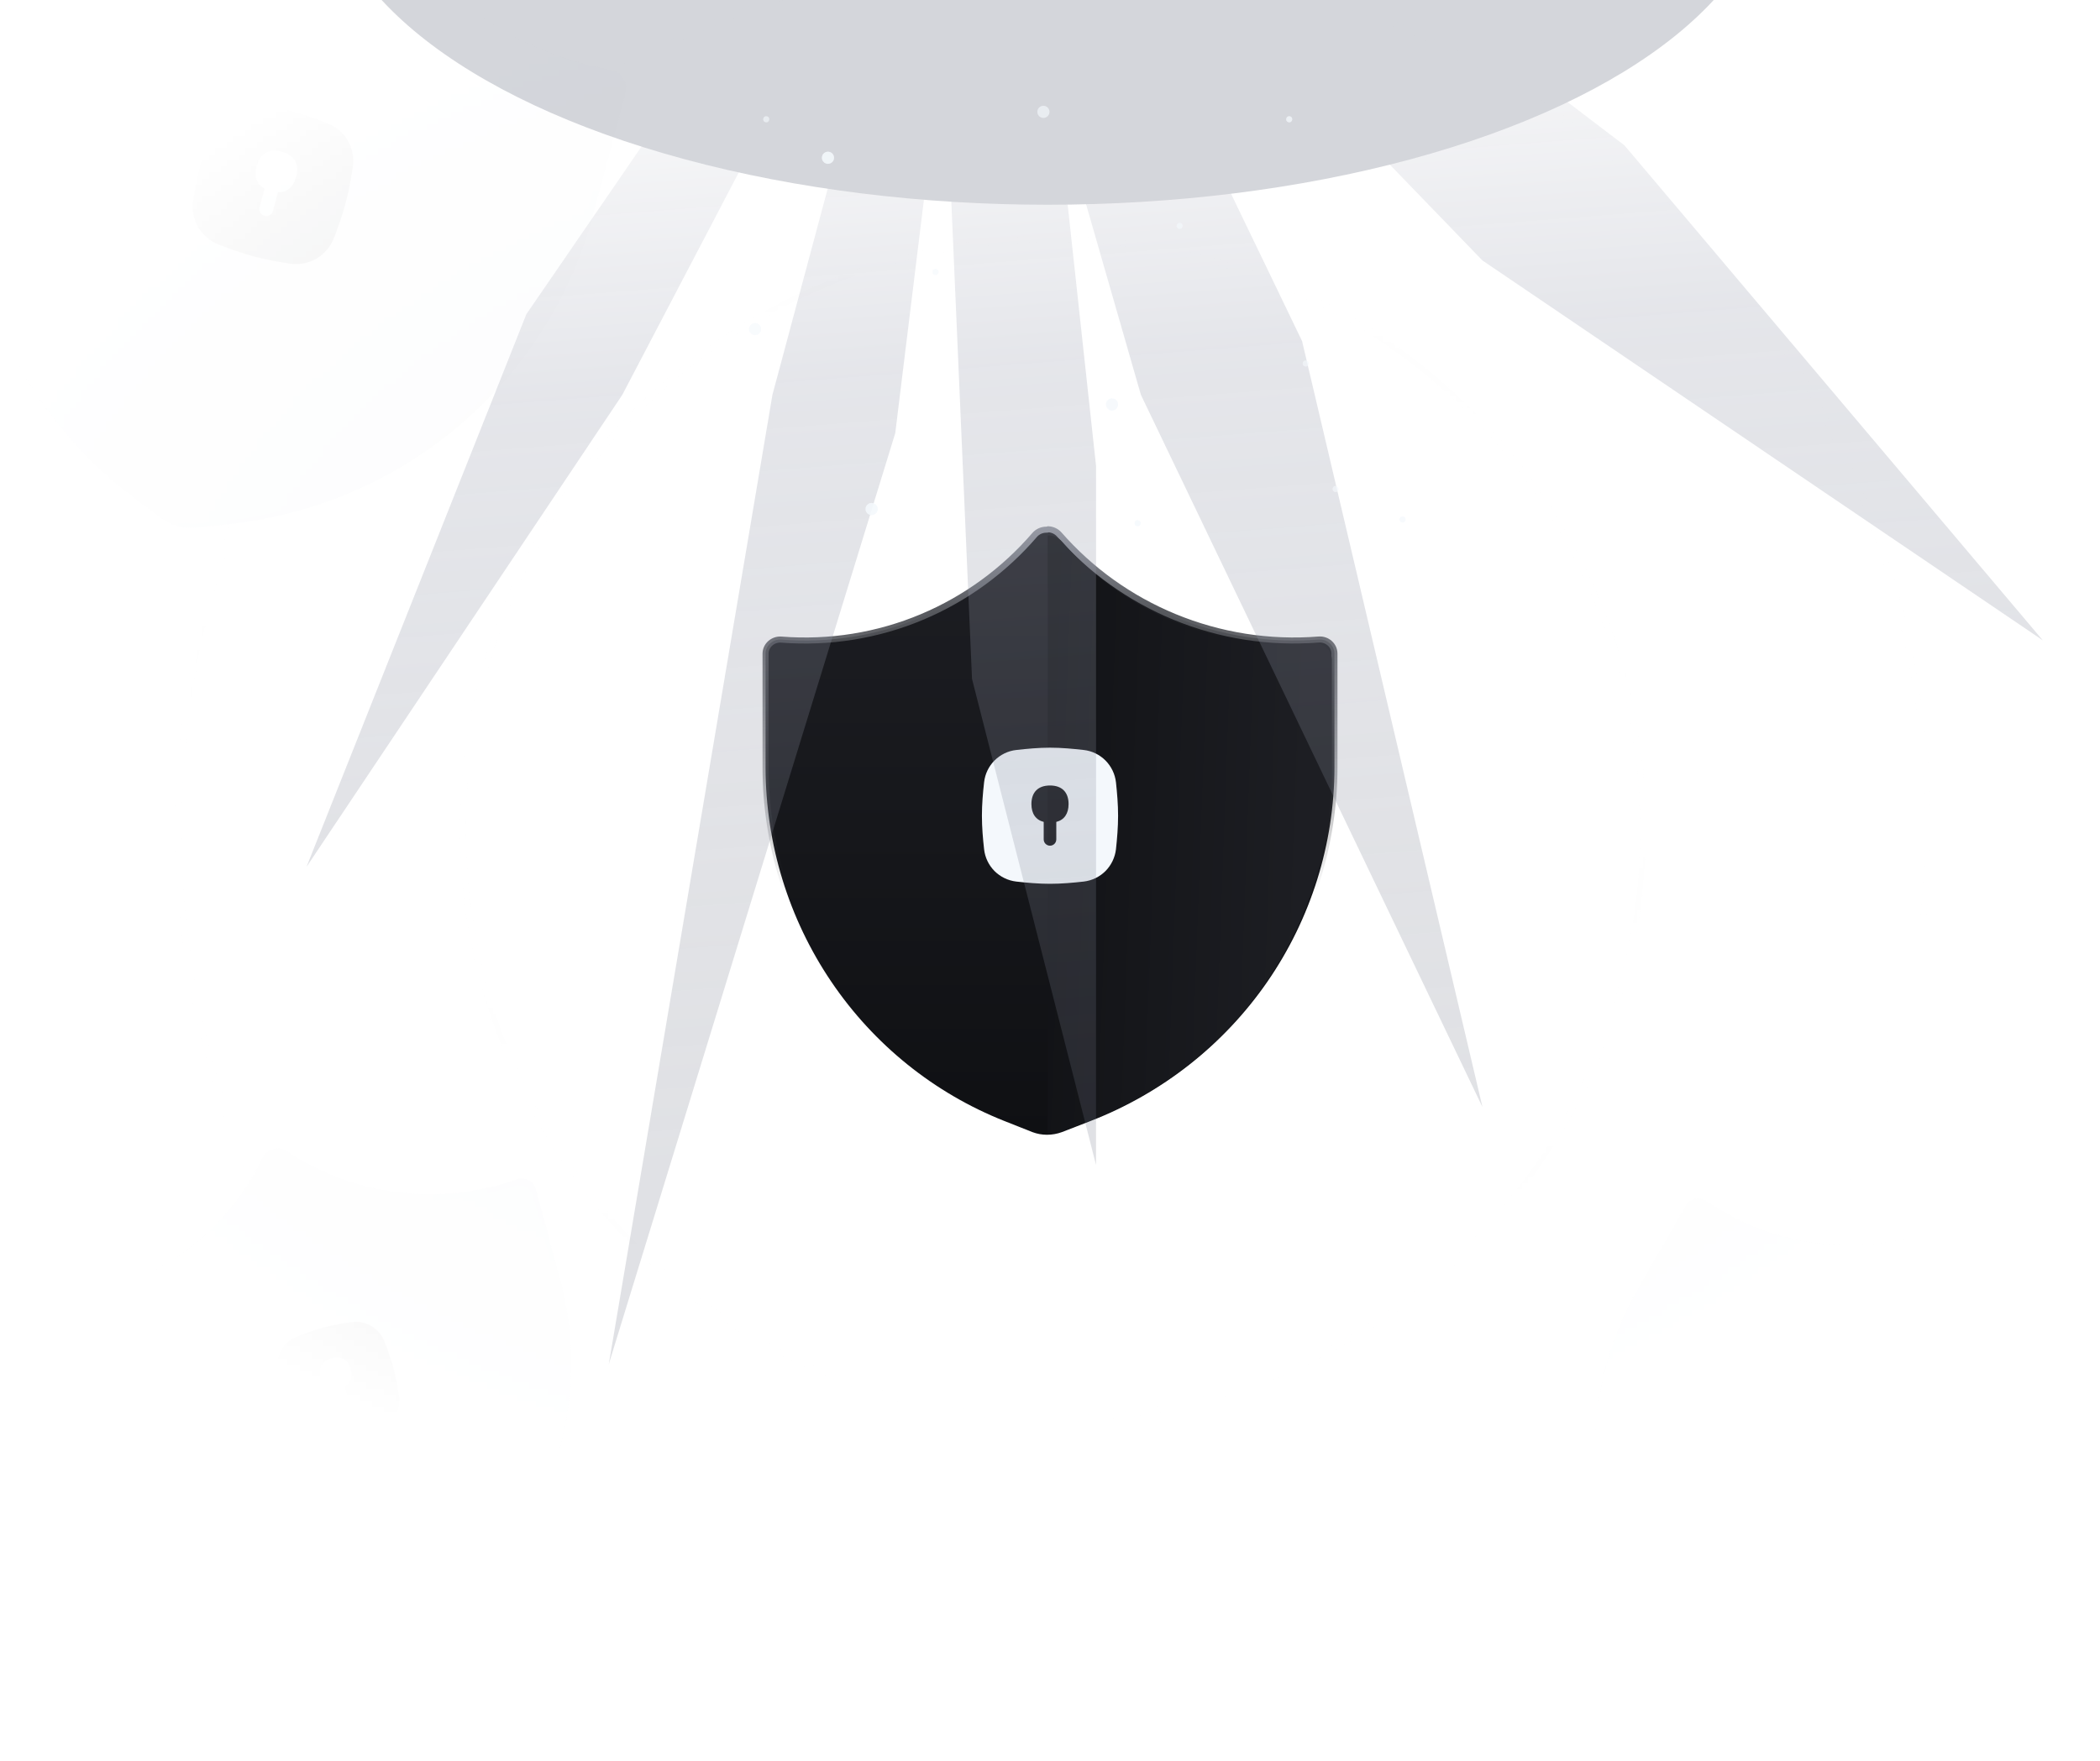 <svg width="347" height="291" viewBox="0 0 347 291" fill="none" xmlns="http://www.w3.org/2000/svg">
<g clip-path="url(#clip0_2902_33629)">
<mask id="mask0_2902_33629" style="mask-type:alpha" maskUnits="userSpaceOnUse" x="-6" y="-14" width="347" height="291">
<rect x="-6" y="-14" width="347" height="291" fill="url(#paint0_radial_2902_33629)"/>
</mask>
<g mask="url(#mask0_2902_33629)">
<circle cx="174" cy="137" r="97.5" stroke="#F4F8FC" stroke-opacity="0.15"/>
<circle cx="174" cy="137" r="144.5" stroke="#F4F8FC" stroke-opacity="0.15"/>
<path fill-rule="evenodd" clip-rule="evenodd" d="M88.548 196.527L92.643 211.808C95.385 222.105 94.921 233.009 91.337 243.083C87.744 253.159 81.183 261.939 72.504 268.291L69.079 270.798C68.458 271.233 67.772 271.556 67.043 271.751C66.314 271.946 65.591 272.001 64.852 271.93L60.713 271.451C50.224 270.234 40.33 265.864 32.302 258.901C24.274 251.939 18.493 242.708 15.711 232.422L11.619 217.149C11.256 215.796 12.185 214.436 13.558 214.181C20.049 212.98 26.171 210.237 31.416 206.167C36.501 202.21 40.599 197.128 43.393 191.328C43.739 190.61 44.384 190.133 45.101 189.959C45.117 189.954 45.121 189.936 45.119 189.928C45.114 189.912 45.126 189.891 45.142 189.887C45.845 189.69 46.623 189.776 47.277 190.209C52.713 193.847 58.939 196.189 65.477 197.041C72.195 197.914 79.022 197.187 85.394 194.924C86.718 194.457 88.186 195.174 88.548 196.527Z" fill="#E3E7ED"/>
<path fill-rule="evenodd" clip-rule="evenodd" d="M88.026 197.581L92.032 212.53C94.714 222.604 94.261 233.271 90.754 243.126C87.239 252.983 80.821 261.573 72.331 267.787L68.98 270.239C68.372 270.665 67.701 270.981 66.988 271.172L45.54 191.126C45.54 191.126 45.547 191.09 45.563 191.085C46.25 190.893 47.011 190.978 47.651 191.4C52.969 194.96 59.06 197.251 65.456 198.084C72.028 198.938 78.707 198.227 84.94 196.013C86.236 195.556 87.672 196.258 88.026 197.581Z" fill="#E4E9EE"/>
<path fill-rule="evenodd" clip-rule="evenodd" d="M63.522 221.693C63.095 220.618 62.328 219.73 61.34 219.153C60.344 218.578 59.181 218.352 58.047 218.525C56.554 218.752 55.001 219.012 53.454 219.426C51.907 219.841 50.432 220.392 49.026 220.942C47.957 221.359 47.063 222.137 46.488 223.133C45.921 224.126 45.701 225.279 45.877 226.421C46.101 227.906 46.373 229.439 46.785 230.978C47.197 232.516 47.73 233.988 48.279 235.386C48.695 236.455 49.465 237.351 50.453 237.928C51.449 238.503 52.609 238.721 53.745 238.556C55.238 238.329 56.79 238.061 58.336 237.647C59.883 237.232 61.361 236.689 62.767 236.139C63.833 235.714 64.729 234.944 65.304 233.948C65.871 232.954 66.09 231.794 65.924 230.658C65.692 229.175 65.418 227.634 65.006 226.095C64.593 224.557 64.062 223.093 63.522 221.693ZM56.959 229.137L57.586 231.477C57.644 231.696 57.614 231.938 57.501 232.133C57.383 232.339 57.196 232.484 56.969 232.545C56.743 232.606 56.508 232.573 56.303 232.455C56.108 232.342 55.96 232.147 55.901 231.928L55.274 229.588C54.142 229.605 53.335 228.927 52.99 227.64C52.565 226.052 53.215 224.915 54.81 224.487C56.406 224.06 57.537 224.72 57.962 226.307C58.308 227.595 57.948 228.585 56.959 229.137Z" fill="#0F1014"/>
<path fill-rule="evenodd" clip-rule="evenodd" d="M347.55 239.06L339.64 252.76C334.297 261.98 326.259 269.363 316.601 273.951C306.936 278.536 296.088 280.105 285.459 278.46L281.265 277.81C280.518 277.679 279.805 277.422 279.151 277.045C278.498 276.668 277.948 276.195 277.475 275.622L274.888 272.357C268.331 264.079 264.425 253.992 263.672 243.393C262.918 232.793 265.358 222.178 270.664 212.937L278.57 199.244C279.27 198.031 280.889 197.727 282.039 198.517C287.479 202.258 293.747 204.647 300.334 205.478C306.728 206.275 313.219 205.579 319.296 203.454C320.048 203.191 320.841 203.31 321.472 203.693C321.486 203.702 321.502 203.691 321.506 203.684C321.515 203.67 321.537 203.664 321.552 203.672C322.188 204.029 322.677 204.641 322.834 205.409C324.105 211.826 326.851 217.884 330.872 223.109C335.005 228.477 340.346 232.79 346.452 235.696C347.719 236.302 348.25 237.847 347.55 239.06Z" fill="#E3E7ED"/>
<path fill-rule="evenodd" clip-rule="evenodd" d="M346.434 239.433L338.696 252.836C333.469 261.855 325.606 269.078 316.158 273.567C306.702 278.052 296.09 279.586 285.692 277.977L281.589 277.342C280.858 277.213 280.161 276.962 279.521 276.593L320.956 204.825C320.956 204.825 320.987 204.805 321.001 204.813C321.623 205.163 322.102 205.761 322.255 206.513C323.499 212.79 326.185 218.717 330.119 223.829C334.162 229.08 339.387 233.299 345.36 236.142C346.6 236.734 347.119 238.246 346.434 239.433Z" fill="#E4E9EE"/>
<path fill-rule="evenodd" clip-rule="evenodd" d="M312.057 239.157C312.516 238.095 312.601 236.925 312.31 235.818C312.013 234.707 311.351 233.724 310.426 233.045C309.21 232.15 307.928 231.235 306.541 230.435C305.154 229.634 303.721 228.981 302.338 228.376C301.287 227.914 300.105 227.832 298.995 228.13C297.891 228.432 296.92 229.091 296.237 230.023C295.345 231.231 294.454 232.507 293.657 233.887C292.861 235.266 292.197 236.684 291.596 238.06C291.135 239.11 291.046 240.288 291.336 241.395C291.634 242.506 292.3 243.481 293.22 244.167C294.436 245.063 295.723 245.97 297.109 246.771C298.496 247.572 299.925 248.232 301.309 248.837C302.363 249.291 303.541 249.38 304.652 249.083C305.755 248.781 306.731 248.115 307.417 247.194C308.301 245.982 309.197 244.698 309.993 243.319C310.79 241.939 311.449 240.529 312.057 239.157ZM302.153 239.779L300.941 241.878C300.828 242.074 300.635 242.224 300.418 242.282C300.188 242.343 299.954 242.314 299.75 242.197C299.547 242.079 299.404 241.89 299.343 241.661C299.285 241.444 299.318 241.202 299.431 241.006L300.643 238.907C299.83 238.119 299.739 237.069 300.405 235.915C301.227 234.491 302.491 234.147 303.921 234.972C305.352 235.798 305.685 237.065 304.863 238.488C304.197 239.643 303.242 240.089 302.153 239.779Z" fill="#0F1014"/>
<path fill-rule="evenodd" clip-rule="evenodd" d="M103.38 15.405L97.992 35.511C94.342 49.048 86.641 61.169 75.928 70.29C65.205 79.408 51.952 85.096 37.884 86.626L32.332 87.228C31.338 87.316 30.344 87.232 29.385 86.975C28.426 86.718 27.566 86.305 26.77 85.738L22.37 82.469C11.217 74.181 2.818 62.692 -1.749 49.476C-6.317 36.261 -6.83 21.939 -3.234 8.388L2.151 -11.708C2.628 -13.488 4.581 -14.426 6.313 -13.813C14.5 -10.912 23.28 -10.009 31.935 -11.196C40.333 -12.361 48.346 -15.456 55.346 -20.227C56.212 -20.817 57.26 -20.936 58.192 -20.663C58.214 -20.657 58.23 -20.676 58.233 -20.687C58.238 -20.708 58.265 -20.724 58.287 -20.718C59.217 -20.48 60.047 -19.869 60.507 -18.947C64.308 -11.224 69.862 -4.46 76.752 0.812C83.832 6.227 92.09 9.89 100.839 11.503C102.656 11.842 103.857 13.625 103.38 15.405Z" fill="#E3E7ED"/>
<path fill-rule="evenodd" clip-rule="evenodd" d="M102.093 16.264L96.822 35.933C93.251 49.177 85.717 61.034 75.237 69.957C64.747 78.877 51.782 84.441 38.019 85.938L32.588 86.527C31.616 86.612 30.643 86.531 29.705 86.279L57.926 -19.044C57.926 -19.044 57.958 -19.08 57.979 -19.075C58.889 -18.842 59.701 -18.245 60.151 -17.342C63.87 -9.787 69.303 -3.17 76.043 1.988C82.97 7.285 91.048 10.868 99.607 12.447C101.385 12.778 102.559 14.523 102.093 16.264Z" fill="#E4E9EE"/>
<path fill-rule="evenodd" clip-rule="evenodd" d="M58.31 27.614C58.531 26.109 58.241 24.592 57.495 23.284C56.738 21.974 55.562 20.951 54.156 20.402C52.305 19.678 50.364 18.953 48.329 18.407C46.294 17.862 44.25 17.52 42.285 17.222C40.794 16.993 39.263 17.291 37.953 18.048C36.653 18.808 35.643 19.976 35.092 21.393C34.371 23.233 33.672 25.158 33.13 27.183C32.587 29.207 32.227 31.235 31.932 33.188C31.703 34.68 31.991 36.208 32.737 37.515C33.493 38.826 34.672 39.839 36.076 40.397C37.926 41.121 39.87 41.837 41.905 42.382C43.94 42.927 45.981 43.28 47.946 43.578C49.441 43.796 50.968 43.508 52.279 42.752C53.578 41.992 54.591 40.813 55.15 39.41C55.86 37.567 56.562 35.631 57.104 33.606C57.647 31.582 58.005 29.565 58.31 27.614ZM45.934 31.778L45.109 34.858C45.032 35.145 44.837 35.402 44.581 35.55C44.311 35.706 44.002 35.749 43.704 35.669C43.406 35.589 43.16 35.398 43.004 35.127C42.856 34.871 42.816 34.552 42.893 34.264L43.718 31.184C42.416 30.459 41.943 29.156 42.397 27.462C42.956 25.373 44.446 24.504 46.545 25.067C48.644 25.629 49.499 27.126 48.939 29.215C48.485 30.909 47.424 31.801 45.934 31.778Z" fill="#0F1014"/>
</g>
<path d="M152.394 101.958L152.395 101.957C159.546 98.937 165.899 94.301 170.959 88.423C171.474 87.825 172.217 87.53 172.959 87.547L172.959 87.547H172.97C173.07 87.547 173.156 87.52 173.226 87.481C173.899 87.517 174.551 87.803 175.025 88.337C180.215 94.265 186.729 98.93 194.069 101.959L194.069 101.959C201.612 105.069 209.781 106.351 217.899 105.705C219.298 105.597 220.5 106.667 220.5 108.027V126.896C220.48 139.504 216.611 151.825 209.429 162.243C202.236 172.66 192.046 180.687 180.179 185.291L175.469 187.117C175.467 187.118 175.466 187.118 175.464 187.119C174.669 187.408 173.839 187.557 173 187.557C172.163 187.557 171.374 187.409 170.599 187.12C170.598 187.119 170.596 187.119 170.595 187.118L165.984 185.292C165.984 185.292 165.984 185.292 165.984 185.292C154.368 180.689 144.398 172.664 137.354 162.247C130.31 151.83 126.53 139.507 126.5 126.896V108.037C126.5 106.68 127.719 105.606 129.111 105.715C137.041 106.341 145.02 105.059 152.394 101.958ZM173.04 87.477L173.046 87.477L173.04 87.477Z" fill="url(#paint1_linear_2902_33629)" stroke="url(#paint2_linear_2902_33629)"/>
<path fill-rule="evenodd" clip-rule="evenodd" d="M220.075 109.085V127.545C220.055 139.979 216.24 152.13 209.157 162.402C202.065 172.674 192.018 180.588 180.317 185.127L175.7 186.917C174.868 187.221 173.998 187.377 173.117 187.377V88.531C173.117 88.531 173.137 88.492 173.156 88.492C174.007 88.483 174.859 88.815 175.465 89.5C180.493 95.243 186.803 99.762 193.915 102.697C201.223 105.71 209.138 106.953 217.003 106.326C218.637 106.199 220.075 107.451 220.075 109.085Z" fill="url(#paint3_linear_2902_33629)"/>
<path fill-rule="evenodd" clip-rule="evenodd" d="M184.4 129.298C184.24 127.928 183.63 126.668 182.67 125.698C181.7 124.728 180.43 124.108 179.07 123.958C177.28 123.758 175.41 123.578 173.5 123.578C171.59 123.578 169.72 123.758 167.93 123.958C166.57 124.108 165.3 124.728 164.33 125.698C163.37 126.668 162.76 127.928 162.61 129.298C162.41 131.078 162.25 132.928 162.25 134.828C162.25 136.728 162.41 138.588 162.61 140.368C162.76 141.728 163.37 142.998 164.33 143.968C165.3 144.938 166.57 145.548 167.93 145.708C169.72 145.908 171.59 146.078 173.5 146.078C175.41 146.078 177.28 145.908 179.07 145.708C180.43 145.548 181.7 144.938 182.67 143.968C183.63 142.998 184.24 141.728 184.4 140.368C184.59 138.588 184.75 136.728 184.75 134.828C184.75 132.928 184.59 131.078 184.4 129.298ZM174.54 135.848V138.738C174.54 139.008 174.43 139.278 174.24 139.468C174.04 139.668 173.78 139.778 173.5 139.778C173.22 139.778 172.96 139.668 172.76 139.468C172.57 139.278 172.46 139.008 172.46 138.738V135.848C171.15 135.518 170.43 134.488 170.43 132.898C170.43 130.938 171.53 129.828 173.5 129.828C175.47 129.828 176.57 130.938 176.57 132.898C176.57 134.488 175.85 135.518 174.54 135.848Z" fill="#F4F8FC"/>
<g opacity="0.3">
<g filter="url(#filter0_f_2902_33629)">
<path d="M86.98 51.93L147.931 -36.852H188.517L268.421 24.026L337.544 105.833L244.957 43.052L172.663 -31.779L215.151 56.369L244.957 182.969L188.517 65.247L174.565 16.734L181.108 77.007V192.555L160.614 112.21L156.004 5.793L147.931 71.588L100.595 225.466L127.638 65.247L153.638 -31.779L102.835 65.247L50.652 143.272L86.98 51.93Z" fill="url(#paint4_linear_2902_33629)"/>
</g>
<g filter="url(#filter1_f_2902_33629)">
<ellipse cx="173.117" cy="-22.139" rx="119.828" ry="55.979" fill="#707585"/>
</g>
</g>
<circle opacity="0.72" cx="144.025" cy="84.133" r="1" fill="#F4F8FC"/>
<g opacity="0.6" filter="url(#filter2_f_2902_33629)">
<circle cx="144.025" cy="84.133" r="1" fill="#F4F8FC"/>
</g>
<g opacity="0.12" filter="url(#filter3_f_2902_33629)">
<circle cx="215.754" cy="60.078" r="0.5" fill="#F4F8FC"/>
</g>
<g opacity="0.6" filter="url(#filter4_f_2902_33629)">
<circle cx="215.754" cy="60.078" r="0.5" fill="#F4F8FC"/>
</g>
<g opacity="0.42" filter="url(#filter5_f_2902_33629)">
<circle cx="187.982" cy="86.477" r="0.5" fill="#F4F8FC"/>
</g>
<g opacity="0.6" filter="url(#filter6_f_2902_33629)">
<circle cx="187.982" cy="86.477" r="0.5" fill="#F4F8FC"/>
</g>
<circle opacity="0.12" cx="154.582" cy="44.961" r="0.5" fill="#F4F8FC"/>
<g opacity="0.6" filter="url(#filter7_f_2902_33629)">
<circle cx="154.582" cy="44.961" r="0.5" fill="#F4F8FC"/>
</g>
<g opacity="0.53" filter="url(#filter8_f_2902_33629)">
<circle cx="183.75" cy="66.852" r="1" fill="#F4F8FC"/>
</g>
<g opacity="0.6" filter="url(#filter9_f_2902_33629)">
<circle cx="183.75" cy="66.852" r="1" fill="#F4F8FC"/>
</g>
<circle opacity="0.2" cx="194.926" cy="37.336" r="0.5" fill="#F4F8FC"/>
<g opacity="0.6" filter="url(#filter10_f_2902_33629)">
<circle cx="194.926" cy="37.336" r="0.5" fill="#F4F8FC"/>
</g>
<g opacity="0.12" filter="url(#filter11_f_2902_33629)">
<circle cx="126.612" cy="19.713" r="0.5" transform="rotate(105 126.612 19.713)" fill="#F4F8FC"/>
</g>
<g opacity="0.6" filter="url(#filter12_f_2902_33629)">
<circle cx="126.612" cy="19.713" r="0.5" transform="rotate(105 126.612 19.713)" fill="#F4F8FC"/>
</g>
<circle opacity="0.72" cx="136.814" cy="26.074" r="1" transform="rotate(105 136.814 26.074)" fill="#F4F8FC"/>
<g opacity="0.6" filter="url(#filter13_f_2902_33629)">
<circle cx="136.814" cy="26.074" r="1" transform="rotate(105 136.814 26.074)" fill="#F4F8FC"/>
</g>
<circle opacity="0.12" cx="220.686" cy="80.822" r="0.5" transform="rotate(105 220.686 80.822)" fill="#F4F8FC"/>
<g opacity="0.6" filter="url(#filter14_f_2902_33629)">
<circle cx="220.686" cy="80.822" r="0.5" transform="rotate(105 220.686 80.822)" fill="#F4F8FC"/>
</g>
<g opacity="0.42" filter="url(#filter15_f_2902_33629)">
<circle cx="213.03" cy="19.713" r="0.5" transform="rotate(105 213.03 19.713)" fill="#F4F8FC"/>
</g>
<g opacity="0.6" filter="url(#filter16_f_2902_33629)">
<circle cx="213.03" cy="19.713" r="0.5" transform="rotate(105 213.03 19.713)" fill="#F4F8FC"/>
</g>
<circle opacity="0.2" cx="231.761" cy="85.861" r="0.5" transform="rotate(105 231.761 85.861)" fill="#F4F8FC"/>
<g opacity="0.6" filter="url(#filter17_f_2902_33629)">
<circle cx="231.761" cy="85.861" r="0.5" transform="rotate(105 231.761 85.861)" fill="#F4F8FC"/>
</g>
<circle opacity="0.12" cx="124.775" cy="54.395" r="1" transform="rotate(105 124.775 54.395)" fill="#F4F8FC"/>
<g opacity="0.6" filter="url(#filter18_f_2902_33629)">
<circle cx="124.775" cy="54.395" r="1" transform="rotate(105 124.775 54.395)" fill="#F4F8FC"/>
</g>
<circle opacity="0.2" cx="172.41" cy="18.488" r="1" transform="rotate(105 172.41 18.488)" fill="#F4F8FC"/>
<g opacity="0.6" filter="url(#filter19_f_2902_33629)">
<circle cx="172.41" cy="18.488" r="1" transform="rotate(105 172.41 18.488)" fill="#F4F8FC"/>
</g>
</g>
<defs>
<filter id="filter0_f_2902_33629" x="20.97" y="-66.534" width="346.255" height="321.685" filterUnits="userSpaceOnUse" color-interpolation-filters="sRGB">
<feFlood flood-opacity="0" result="BackgroundImageFix"/>
<feBlend mode="normal" in="SourceGraphic" in2="BackgroundImageFix" result="shape"/>
<feGaussianBlur stdDeviation="14.841" result="effect1_foregroundBlur_2902_33629"/>
</filter>
<filter id="filter1_f_2902_33629" x="-21.811" y="-153.217" width="389.856" height="262.161" filterUnits="userSpaceOnUse" color-interpolation-filters="sRGB">
<feFlood flood-opacity="0" result="BackgroundImageFix"/>
<feBlend mode="normal" in="SourceGraphic" in2="BackgroundImageFix" result="shape"/>
<feGaussianBlur stdDeviation="37.55" result="effect1_foregroundBlur_2902_33629"/>
</filter>
<filter id="filter2_f_2902_33629" x="140.025" y="80.133" width="8" height="8" filterUnits="userSpaceOnUse" color-interpolation-filters="sRGB">
<feFlood flood-opacity="0" result="BackgroundImageFix"/>
<feBlend mode="normal" in="SourceGraphic" in2="BackgroundImageFix" result="shape"/>
<feGaussianBlur stdDeviation="1.5" result="effect1_foregroundBlur_2902_33629"/>
</filter>
<filter id="filter3_f_2902_33629" x="214.854" y="59.178" width="1.8" height="1.8" filterUnits="userSpaceOnUse" color-interpolation-filters="sRGB">
<feFlood flood-opacity="0" result="BackgroundImageFix"/>
<feBlend mode="normal" in="SourceGraphic" in2="BackgroundImageFix" result="shape"/>
<feGaussianBlur stdDeviation="0.2" result="effect1_foregroundBlur_2902_33629"/>
</filter>
<filter id="filter4_f_2902_33629" x="211.254" y="55.578" width="9" height="9" filterUnits="userSpaceOnUse" color-interpolation-filters="sRGB">
<feFlood flood-opacity="0" result="BackgroundImageFix"/>
<feBlend mode="normal" in="SourceGraphic" in2="BackgroundImageFix" result="shape"/>
<feGaussianBlur stdDeviation="2" result="effect1_foregroundBlur_2902_33629"/>
</filter>
<filter id="filter5_f_2902_33629" x="186.482" y="84.977" width="3" height="3" filterUnits="userSpaceOnUse" color-interpolation-filters="sRGB">
<feFlood flood-opacity="0" result="BackgroundImageFix"/>
<feBlend mode="normal" in="SourceGraphic" in2="BackgroundImageFix" result="shape"/>
<feGaussianBlur stdDeviation="0.5" result="effect1_foregroundBlur_2902_33629"/>
</filter>
<filter id="filter6_f_2902_33629" x="183.482" y="81.977" width="9" height="9" filterUnits="userSpaceOnUse" color-interpolation-filters="sRGB">
<feFlood flood-opacity="0" result="BackgroundImageFix"/>
<feBlend mode="normal" in="SourceGraphic" in2="BackgroundImageFix" result="shape"/>
<feGaussianBlur stdDeviation="2" result="effect1_foregroundBlur_2902_33629"/>
</filter>
<filter id="filter7_f_2902_33629" x="150.082" y="40.461" width="9" height="9" filterUnits="userSpaceOnUse" color-interpolation-filters="sRGB">
<feFlood flood-opacity="0" result="BackgroundImageFix"/>
<feBlend mode="normal" in="SourceGraphic" in2="BackgroundImageFix" result="shape"/>
<feGaussianBlur stdDeviation="2" result="effect1_foregroundBlur_2902_33629"/>
</filter>
<filter id="filter8_f_2902_33629" x="182.25" y="65.352" width="3" height="3" filterUnits="userSpaceOnUse" color-interpolation-filters="sRGB">
<feFlood flood-opacity="0" result="BackgroundImageFix"/>
<feBlend mode="normal" in="SourceGraphic" in2="BackgroundImageFix" result="shape"/>
<feGaussianBlur stdDeviation="0.25" result="effect1_foregroundBlur_2902_33629"/>
</filter>
<filter id="filter9_f_2902_33629" x="178.75" y="61.852" width="10" height="10" filterUnits="userSpaceOnUse" color-interpolation-filters="sRGB">
<feFlood flood-opacity="0" result="BackgroundImageFix"/>
<feBlend mode="normal" in="SourceGraphic" in2="BackgroundImageFix" result="shape"/>
<feGaussianBlur stdDeviation="2" result="effect1_foregroundBlur_2902_33629"/>
</filter>
<filter id="filter10_f_2902_33629" x="191.426" y="33.836" width="7" height="7" filterUnits="userSpaceOnUse" color-interpolation-filters="sRGB">
<feFlood flood-opacity="0" result="BackgroundImageFix"/>
<feBlend mode="normal" in="SourceGraphic" in2="BackgroundImageFix" result="shape"/>
<feGaussianBlur stdDeviation="1.5" result="effect1_foregroundBlur_2902_33629"/>
</filter>
<filter id="filter11_f_2902_33629" x="125.711" y="18.811" width="1.802" height="1.8" filterUnits="userSpaceOnUse" color-interpolation-filters="sRGB">
<feFlood flood-opacity="0" result="BackgroundImageFix"/>
<feBlend mode="normal" in="SourceGraphic" in2="BackgroundImageFix" result="shape"/>
<feGaussianBlur stdDeviation="0.2" result="effect1_foregroundBlur_2902_33629"/>
</filter>
<filter id="filter12_f_2902_33629" x="122.111" y="15.211" width="9.002" height="9" filterUnits="userSpaceOnUse" color-interpolation-filters="sRGB">
<feFlood flood-opacity="0" result="BackgroundImageFix"/>
<feBlend mode="normal" in="SourceGraphic" in2="BackgroundImageFix" result="shape"/>
<feGaussianBlur stdDeviation="2" result="effect1_foregroundBlur_2902_33629"/>
</filter>
<filter id="filter13_f_2902_33629" x="132.814" y="22.07" width="8" height="8.008" filterUnits="userSpaceOnUse" color-interpolation-filters="sRGB">
<feFlood flood-opacity="0" result="BackgroundImageFix"/>
<feBlend mode="normal" in="SourceGraphic" in2="BackgroundImageFix" result="shape"/>
<feGaussianBlur stdDeviation="1.5" result="effect1_foregroundBlur_2902_33629"/>
</filter>
<filter id="filter14_f_2902_33629" x="216.186" y="76.32" width="9.002" height="9" filterUnits="userSpaceOnUse" color-interpolation-filters="sRGB">
<feFlood flood-opacity="0" result="BackgroundImageFix"/>
<feBlend mode="normal" in="SourceGraphic" in2="BackgroundImageFix" result="shape"/>
<feGaussianBlur stdDeviation="2" result="effect1_foregroundBlur_2902_33629"/>
</filter>
<filter id="filter15_f_2902_33629" x="211.529" y="18.211" width="3.002" height="3" filterUnits="userSpaceOnUse" color-interpolation-filters="sRGB">
<feFlood flood-opacity="0" result="BackgroundImageFix"/>
<feBlend mode="normal" in="SourceGraphic" in2="BackgroundImageFix" result="shape"/>
<feGaussianBlur stdDeviation="0.5" result="effect1_foregroundBlur_2902_33629"/>
</filter>
<filter id="filter16_f_2902_33629" x="208.529" y="15.211" width="9.002" height="9" filterUnits="userSpaceOnUse" color-interpolation-filters="sRGB">
<feFlood flood-opacity="0" result="BackgroundImageFix"/>
<feBlend mode="normal" in="SourceGraphic" in2="BackgroundImageFix" result="shape"/>
<feGaussianBlur stdDeviation="2" result="effect1_foregroundBlur_2902_33629"/>
</filter>
<filter id="filter17_f_2902_33629" x="228.26" y="82.359" width="7.002" height="7" filterUnits="userSpaceOnUse" color-interpolation-filters="sRGB">
<feFlood flood-opacity="0" result="BackgroundImageFix"/>
<feBlend mode="normal" in="SourceGraphic" in2="BackgroundImageFix" result="shape"/>
<feGaussianBlur stdDeviation="1.5" result="effect1_foregroundBlur_2902_33629"/>
</filter>
<filter id="filter18_f_2902_33629" x="119.775" y="49.391" width="10" height="10.008" filterUnits="userSpaceOnUse" color-interpolation-filters="sRGB">
<feFlood flood-opacity="0" result="BackgroundImageFix"/>
<feBlend mode="normal" in="SourceGraphic" in2="BackgroundImageFix" result="shape"/>
<feGaussianBlur stdDeviation="2" result="effect1_foregroundBlur_2902_33629"/>
</filter>
<filter id="filter19_f_2902_33629" x="168.41" y="14.484" width="8" height="8.008" filterUnits="userSpaceOnUse" color-interpolation-filters="sRGB">
<feFlood flood-opacity="0" result="BackgroundImageFix"/>
<feBlend mode="normal" in="SourceGraphic" in2="BackgroundImageFix" result="shape"/>
<feGaussianBlur stdDeviation="1.5" result="effect1_foregroundBlur_2902_33629"/>
</filter>
<radialGradient id="paint0_radial_2902_33629" cx="0" cy="0" r="1" gradientUnits="userSpaceOnUse" gradientTransform="translate(167.5 121.343) rotate(90) scale(135.157 193.349)">
<stop stop-color="#D9D9D9" stop-opacity="0.22"/>
<stop offset="1" stop-color="#D9D9D9" stop-opacity="0"/>
</radialGradient>
<linearGradient id="paint1_linear_2902_33629" x1="173.5" y1="86.977" x2="173.5" y2="188.057" gradientUnits="userSpaceOnUse">
<stop stop-color="#1D1E23"/>
<stop offset="1" stop-color="#0F1013"/>
</linearGradient>
<linearGradient id="paint2_linear_2902_33629" x1="173.5" y1="81.127" x2="173.5" y2="172.34" gradientUnits="userSpaceOnUse">
<stop stop-color="#B3B6C1"/>
<stop offset="0.216" stop-color="#57595E"/>
<stop offset="0.729" stop-color="#2E2F33" stop-opacity="0"/>
</linearGradient>
<linearGradient id="paint3_linear_2902_33629" x1="216.054" y1="126.8" x2="162.49" y2="124.857" gradientUnits="userSpaceOnUse">
<stop stop-color="#1D1E23"/>
<stop offset="1" stop-color="#0F1013"/>
</linearGradient>
<linearGradient id="paint4_linear_2902_33629" x1="194.098" y1="-28.655" x2="210.716" y2="185.679" gradientUnits="userSpaceOnUse">
<stop offset="0.095" stop-color="white"/>
<stop offset="0.409" stop-color="#A0A4B4" stop-opacity="0.938"/>
<stop offset="1" stop-color="#707585" stop-opacity="0.72"/>
</linearGradient>
<clipPath id="clip0_2902_33629">
<rect width="347" height="291" fill="white"/>
</clipPath>
</defs>
</svg>
